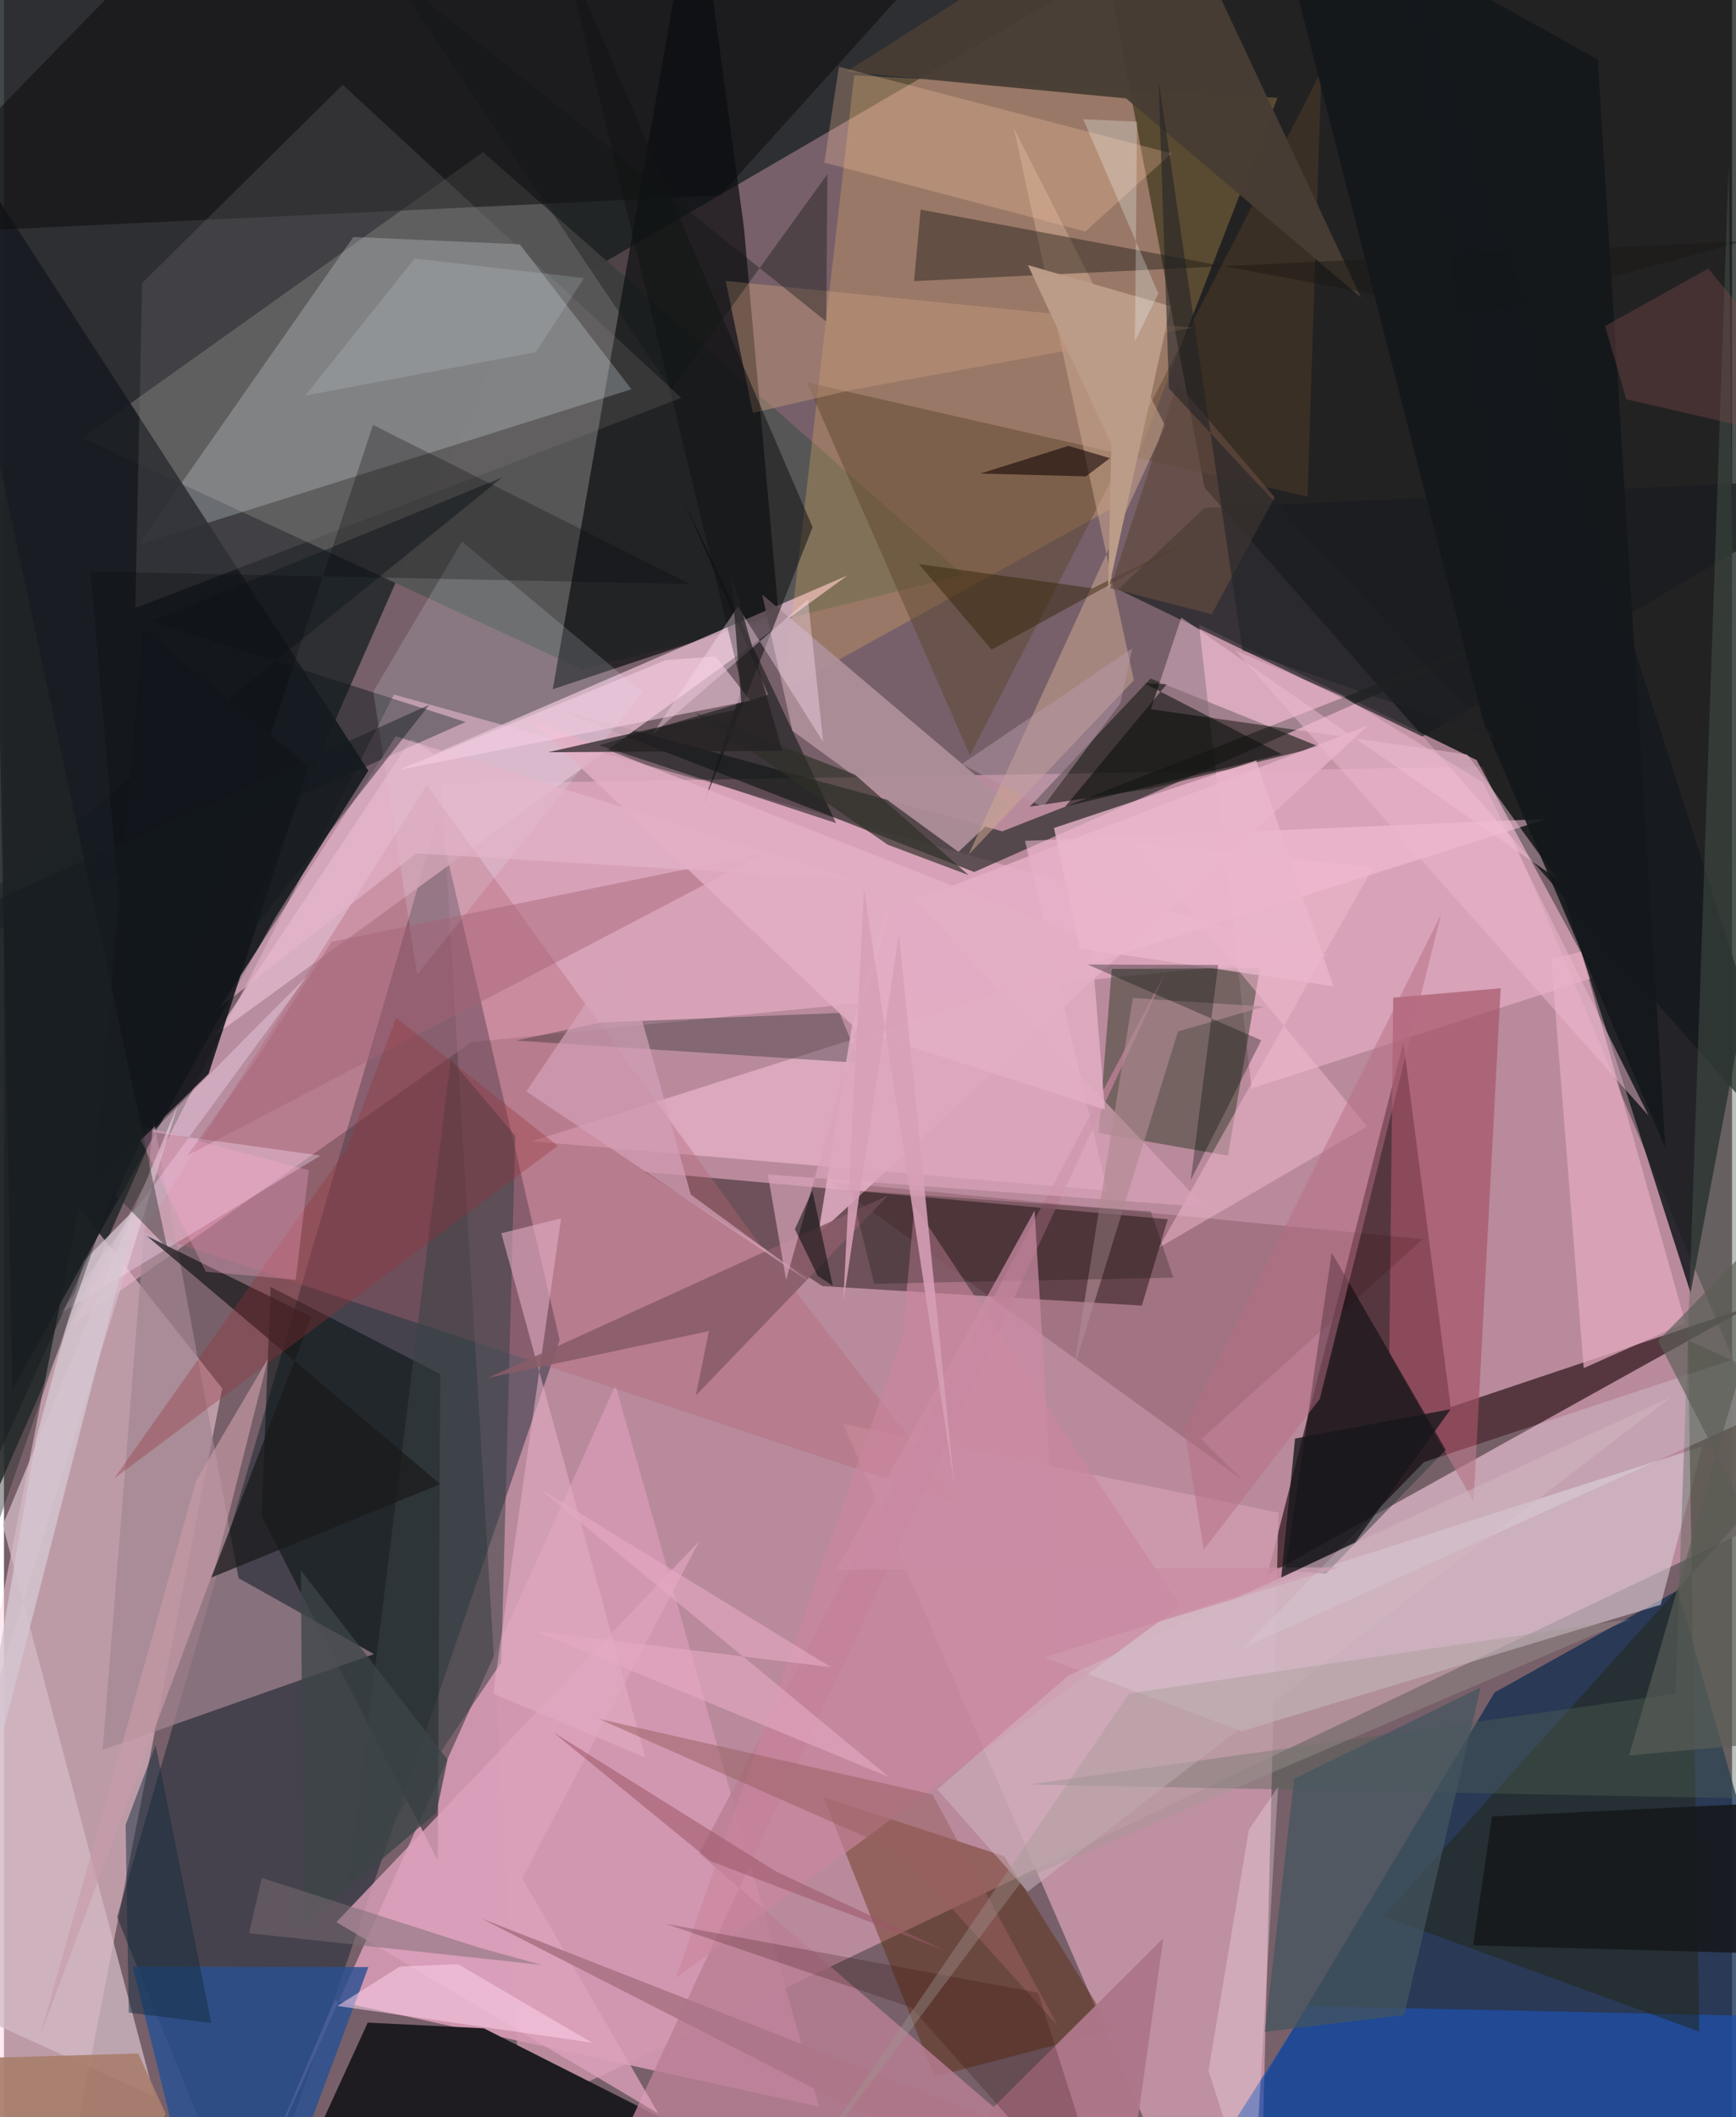 <svg xmlns="http://www.w3.org/2000/svg" width="228" height="278" viewBox="0 0 836 1024"><path fill="#776069" d="M0 0h836v1024H0z"/><path fill="#c18ea1" fill-opacity=".898" d="M715.372 370.79l-503.752 8.437 38.644 643.067 616.54-293.262z"/><path fill="#010907" fill-opacity=".706" d="M580.802 235.858L524.962-62l346.875 34.695L841.51 532.7z"/><path fill="#212729" fill-opacity=".851" d="M614.894-62L246.141 152.624-22.004 763.696-62-52.876z"/><path fill="#fed5e3" fill-opacity=".506" d="M36.246 584.069l69.34 87.406-70.331 358.567L-62 1086z"/><path fill="#41262c" fill-opacity=".824" d="M844.18 632.114l-144.284 48.42-22.876-176.383-65.79 257.506z"/><path fill="#575656" fill-opacity=".992" d="M464.215 278.04l-184.783 45.645L37.853 211.737 231.776 73.602z"/><path fill="#142f51" fill-opacity=".78" d="M898 1079.635l-88.232-310.488-88.652 49.447L561.088 1086z"/><path fill="#f5bad4" fill-opacity=".506" d="M188.673 335.948L640.99 462.297l-414.87 41.765L33.712 640.194z"/><path fill="#001727" fill-opacity=".408" d="M268.837 648.114L210.043 395.51 54.72 927.181 118.958 1086z"/><path fill="#d397b1" fill-opacity=".937" d="M117.177 1067.613l42.755-100.01 234.404 51.307-98.495-348.936z"/><path fill="#d09cb0" fill-opacity=".792" d="M616.59 731.619l-210.638-42.981 161.565 373.338 40.16 24.024z"/><path fill="#0d0f11" fill-opacity=".71" d="M357.983 110.093l16.746 186.79-109.236 36.49L334.71-62z"/><path fill="#1a1210" fill-opacity=".471" d="M563.028 589.725l-253.085-22.977 86.076 55.296 154.446 9.437z"/><path fill="#e8afc6" fill-opacity=".663" d="M769.371 472.737l-165.796 53.688-25.436-224.343 134.293 65.54z"/><path fill="#1e1c21" fill-opacity=".992" d="M175.998 978.269l56.182 2.767L440.092 1086l-289.434-52.391z"/><path fill="#e9f4fb" fill-opacity=".282" d="M249.533 118.158l-80.508-3.546L65.02 263.49l238.538-75.221z"/><path fill="#252926" fill-opacity=".675" d="M482.974 402.08l278.313-109.22-291.904 128.904-204.12-79.35z"/><path fill="#e0b6ca" fill-opacity=".808" d="M408.187 278.271l-306.231 222.53 95.355-143.63 10.626 7.606z"/><path fill="#15191d" fill-opacity=".859" d="M746.814 409.665l69.117 215.592 26.89-142.168L668.923-62z"/><path fill="#181c21" fill-opacity=".91" d="M176.287 372.747L-6.996 89.85 4.06 672.168l127.212-228.37z"/><path fill="#ffc364" fill-opacity=".247" d="M377.1 333.938l162.406-90.045 76.604-196.58-204.77-10.877z"/><path fill="#23221f" fill-opacity=".667" d="M554.7 328.188l-58.439 61.976 58.994-8.844 81.004-20.184z"/><path fill="#2f3a26" fill-opacity=".486" d="M535.93 468.643l-6.36 79.321 62.532 10.988 15.535-90.689z"/><path fill="#010f0d" fill-opacity=".514" d="M124.683 733.355l4.322-110.908 82.028 42.112-1.17 235.256z"/><path fill="#191b1e" fill-opacity=".671" d="M539 285.095l147.171 71.151L898 231.123l-317.174 14.536z"/><path fill="#d8c8d1" fill-opacity=".612" d="M598.75 837.302l-95.357-35.579 318.243-102.177-20.147 76.623z"/><path fill="#f8c2da" fill-opacity=".537" d="M533.703 575.858l-39.73-169.156 252.354-10.627L255.274 551.99z"/><path fill="#1f4fab" fill-opacity=".725" d="M836.735 1086l44.284-110.276-250.317-5.448-63.925 100.574z"/><path fill="#5a2401" fill-opacity=".396" d="M483.937 897.83l-87.521-28.604 53.798 135.172 86.239-22.565z"/><path fill="#212510" fill-opacity=".475" d="M888.214 681.59L667.143 926.78l152.97 55.828-5.441-334.396z"/><path fill="#a18690" fill-opacity=".706" d="M47.716 846.331l131.28-46.293-65.508-36.732-41.224-222.513z"/><path fill="#b56375" fill-opacity=".373" d="M462.392 726.913L67.309 595.89l137.24-216.186 164.708 227.264z"/><path fill="#b97e94" fill-opacity=".816" d="M336.33 896.4l216.724 186.758-251.824-52.963L562.25 469.83z"/><path fill="#295093" fill-opacity=".812" d="M128.511 1080.042l47.793-128.637-113.994-.186L95.572 1086z"/><path fill="#a55467" fill-opacity=".671" d="M724.079 477.973l-13.135 248.342-40.74-71.679 1.87-172.102z"/><path fill="#00090a" fill-opacity=".525" d="M642.316 605.871l55.217 95.361-58.035 59.874-19.643-1.468z"/><path fill="#0d0d0f" fill-opacity=".525" d="M439.85-9.045L346.443 94.54-62 113.874 102.783-55.415z"/><path fill="#d4bac6" fill-opacity=".761" d="M-.563 737.623l84.854-203.65-132.618 425.04 121.184 55.111z"/><path fill="#010a09" fill-opacity=".494" d="M402.568 398.118l-114.477-37.62 81.682-24.489-41.346-94.831z"/><path fill="#ad9099" fill-opacity=".933" d="M366.8 287.537l119.57 101.288-24.609 23.201-80.332-58.572z"/><path fill="#5a4127" fill-opacity=".431" d="M637.333 34.388L467.295 365.333l-78.949-180.426 242.252 55.288z"/><path fill="#d0aa93" fill-opacity=".51" d="M466.634 413.408l79.972-84.45-58.111-267.127 73.317 144.158z"/><path fill="#483d34" fill-opacity=".953" d="M407.564 34.674L559.97-62l96.494 205.825-113.612-96.233z"/><path fill="#0e1c18" fill-opacity=".314" d="M404.197 489.925L289.02 494.53l-41.341 8.75 166.604 10.834z"/><path fill="#310001" fill-opacity=".169" d="M599.035 715.73L400.266 571.696l286.088 27.646-107.169 96.694z"/><path fill="#f5c3d9" fill-opacity=".455" d="M569.573 298.67l181.793 126.359-43.46-60.124-153.086-21.884z"/><path fill="#e3aabf" fill-opacity=".737" d="M813.404 639.812l-49.165 21.91-15.686-197.664 14.377-3.844z"/><path fill="#1a1713" fill-opacity=".416" d="M841.773 116.6l-128.686 35.14-269.618-50.35-3.185 34.57z"/><path fill="#e6b1c7" fill-opacity=".831" d="M393.937 596.83l16.227-100.13 16.027-55.772 233.628-89.967z"/><path fill="#111a1d" fill-opacity=".494" d="M71.336 300.51l152.007 48.709L-62 476.17l303.165-245.342z"/><path fill="#4f6054" fill-opacity=".396" d="M808.635 819.254L834.367 80.55l7.458 789.27-345.885-6.725z"/><path fill="#eefcff" fill-opacity=".212" d="M599.783 796.881l87.176-89.72 175.063-58.057-8.943 33.365z"/><path fill="#384246" fill-opacity=".537" d="M247.36 549.423l-31.252-37.043-49.84 401.495 74.323-109.846z"/><path fill="#ffe5fc" fill-opacity=".337" d="M71.743 547.568l81.355 11.359-126.17 76.509 119.817-163.479z"/><path fill="#dda1bc" fill-opacity=".788" d="M250.69 908.427l65.861 113.806-155.733-92.562 175.567-184.29z"/><path fill="#fbc7a4" fill-opacity=".271" d="M403.925 32.284l160.858 41.9-41.61 37.776-126.295-33.3z"/><path fill="#c89b7d" fill-opacity=".443" d="M362.304 199.715l48.017-11.177 164.705-30.04-225.856-22.633z"/><path fill="#e2adc4" fill-opacity=".584" d="M269.537 589.3l-28.936 7.181 69.64 253.588-73.575-30.938z"/><path fill="#131314" fill-opacity=".549" d="M357.082 332.679l-19.228 57.853 53.353-135.57L270.491-25.464z"/><path fill="#8d8788" fill-opacity=".204" d="M66.85 136.874l-3.312 157.21 264.145-101.66L163.897 40.99z"/><path fill="#16191c" fill-opacity=".886" d="M893.66 946.004l4.34-76.171-178.11 8.712-9.138 62.37z"/><path fill="#895c68" fill-opacity=".886" d="M341.047 643.809l-106.784 22.585 193.476-88.19-93.023 96.713z"/><path fill="#d4a2b8" fill-opacity=".694" d="M332.287 577.773l59.176 43.374-138.742-93.244 46.37-68.877z"/><path fill="#e8f3ff" fill-opacity=".161" d="M199.883 471.402l-21.232-136.89 42.919-72.623 87.4 72.907z"/><path fill="#44555f" fill-opacity=".722" d="M609.97 982.726l67.422-8.135 36.967-158.468-90.188 44.264z"/><path fill="#ad7689" fill-opacity=".976" d="M560.876 937.409l-105.61 105.099L231.01 927.924l313.833 122.993z"/><path fill="#0b0f0e" fill-opacity=".565" d="M618.154 364.792l-104.777 25.34 49.098-59.144-10.785-.498z"/><path fill="#19191b" fill-opacity=".725" d="M211.06 717.833L100.314 763l48.437-126.074-79.67-39.169z"/><path fill="#ffe3f7" fill-opacity=".365" d="M388.98 290.043l7.35 68.85-41.278-65.53-41.362 61.822z"/><path fill="#ca859f" fill-opacity=".639" d="M434.736 646.055L324.982 956.892l243.986-180.104-128.479-193.82z"/><path fill="#14171b" fill-opacity=".91" d="M803.747 555.258L715.9 349.89 610.855-60.8l160.234 89.66z"/><path fill="#f1b9cf" fill-opacity=".498" d="M558.765 603.429l100.675-58.633-113.297-137.253 116.28 11.855z"/><path fill="#090a0e" fill-opacity=".282" d="M41.948 276.426l290.21 6.074-153.617-76.982L65.334 548.19z"/><path fill="#ecb8ce" fill-opacity=".494" d="M715.52 378.492l80.13 161.158-200.02-225.086 51.698 22.004z"/><path fill="#a56176" fill-opacity=".443" d="M122.911 511.193l35.601-55.71 209.523-42.842-279.41 146.297z"/><path fill="#963138" fill-opacity=".333" d="M267.916 554.162L53.25 715.154l112.645-159.558 23.855-63.341z"/><path fill="#e5b4cb" fill-opacity=".631" d="M199.399 412.757l211.634 12.67-221.482-69.273L104.496 487.2z"/><path fill="#a97f6e" fill-opacity=".922" d="M-62 996.822l126.978-3.616 13.342 29.323L26.71 1086z"/><path fill="#100000" fill-opacity=".557" d="M514.993 215.652l20.053 5.941-11.649 8.806-51.09-1.343z"/><path fill="#d9a4ba" fill-opacity=".671" d="M369.556 568.078l8.825 51.004 54.053-192.466 148.39 157.149z"/><path fill="#2d2002" fill-opacity=".435" d="M442.591 272.809l84.03 11.742 51.151-25.28-99.973 54.925z"/><path fill="#b08a91" fill-opacity=".639" d="M546.105 482.715l63.575 4.137-41.725 12.012-50.561 163.776z"/><path fill="#ffe9f4" fill-opacity=".298" d="M602.271 884.937l-19.545 116.574 21.511 67.418 12.148-204.68z"/><path fill="#7b494a" fill-opacity=".384" d="M774.581 157.677l49.923-27.747L898 219.226l-113.173-26.139z"/><path fill="#000502" fill-opacity=".224" d="M421.025 620.903l-11.17-45.245 144.961 10.266 10.91 32.007z"/><path fill="#ffacd2" fill-opacity=".286" d="M141.152 618.987L97.646 615.1l-35.428-71.728L147.446 566z"/><path fill="#cb8ca4" fill-opacity=".725" d="M645.802 758.068l-243.183 1.282 95.956-173.784 12.728 213.197z"/><path fill="#16181b" fill-opacity=".784" d="M653.59 745.946l46.292-64.373-75.28 14.194-6.712 67.407z"/><path fill="#12161b" fill-opacity=".894" d="M98.993 519.384l-55.76 54.47 24.338-269.77 79.696 66.602z"/><path fill="#d5c6d0" fill-opacity=".776" d="M38.67 609.825l-23.095 86.006-41.598 241.515 90.94-354.18z"/><path fill="#c89ca8" fill-opacity=".655" d="M127.797 656.99l-25.246 99.674-85.176 228.437 75.577-268.943z"/><path fill="#132d3f" fill-opacity=".486" d="M60.378 973.423l39.974 5.05-27.003-134.395-14.497 38.517z"/><path fill="#2f3028" fill-opacity=".671" d="M427.664 408.61l-93.36-63.862 77.394 29.905 54.97 48.603z"/><path fill="#e3afc5" fill-opacity=".824" d="M254.24 347.755l271.77 107.112 6.579 81.78-120.292-38.975z"/><path fill="#eab6cc" fill-opacity=".784" d="M605.83 367.811l37.324 109.259-122.713-18.34-12.47-58.263z"/><path fill="#bb9c88" fill-opacity=".984" d="M495.363 128.23l69.02 19.873-30.26 138.03 1.645-71.175z"/><path fill="#d2b7c4" fill-opacity=".502" d="M806.566 675.635L495.263 914.913l-43.767-49.462 63.328-54.921z"/><path fill="#fdd0eb" fill-opacity=".537" d="M219.654 949.972l64.85 38.004-123.184-17.765 30.167-19.023z"/><path fill="#f8cfe5" fill-opacity=".561" d="M361.134 338.888l-16.891-21.403-23.973 1.759-129.403 53.164z"/><path fill="#60493f" fill-opacity=".698" d="M535.25 284.436l49.017 12.691 30.475-56.6-47.054-55.26z"/><path fill="#985f61" fill-opacity=".518" d="M287.829 831.38l146.592 64.83 75.431 83.683-60.684-112.016z"/><path fill="#2a0300" fill-opacity=".208" d="M500.313 963.788l37.928 119.261-99.245-112.07-119.252-40.612z"/><path fill="#1f2225" fill-opacity=".549" d="M563.595 187.897l157.674 169.3-122.104-42.676L558.6 39.111z"/><path fill="#e7a9c3" fill-opacity=".608" d="M428.06 859.416L259.324 720.124 400.1 806.358l-142.78-17.395z"/><path fill="#d6a0b6" fill-opacity=".871" d="M432.946 451.695l26.834 266.699-43.716-288.486-10.032 199.92z"/><path fill="#000b08" fill-opacity=".318" d="M574.107 570.816l34.137-67.667-84.001-36.647 63.17.235z"/><path fill="#111713" fill-opacity=".384" d="M398.371 84.24l-75.398 104.38L186.18-14.256l211.593 169.739z"/><path fill="#242122" fill-opacity=".718" d="M376.58 363.117l-24.696-85.32 5.02 64.793-93.659 21.24z"/><path fill="#a19894" fill-opacity=".369" d="M376.487 1064.569l167.844-245.505 242.514-35.957-293.694 125.784z"/><path fill="#b76e85" fill-opacity=".498" d="M580.445 749.49l-9.469-58.446 124.276-248.799-58.675 234.338z"/><path fill="#292c2b" fill-opacity=".431" d="M52.685 576.531L-47.621 866.01l39.386-670.036 87.243 407.642z"/><path fill="#3c4547" fill-opacity=".761" d="M143.64 759.572l70.942 91.506-5.41 25.717-64.262 54.624z"/><path fill="#b99aa9" fill-opacity=".478" d="M540.123 340.034l-37.557 50.375-39.154-20.896 82.479-55.97z"/><path fill="#f6ffff" fill-opacity=".267" d="M548.198 58.822L547.092 165.1l11.37-23.174-36.354-84.242z"/><path fill="#d2e1e7" fill-opacity=".18" d="M280.628 134.497l-23.38 35.822-111.48 21.023 52.887-66.283z"/><path fill="#7a6c74" fill-opacity=".502" d="M124.76 908.29l105.524 33.848 30.086 8.266-141.84-15.388z"/><path fill="#9d5669" fill-opacity=".549" d="M373.57 905.222l-107.845-67.398 76.165 62.352 113.949 43.48z"/><path fill="#131a1d" fill-opacity=".447" d="M-15.962 733.16l-10.67-287.418 232.4-104.871-104.594 133.431z"/><path fill="#000606" fill-opacity=".51" d="M391.084 575.842l9.848 46.012-7.27-4.804-11.02-22.513z"/><path fill="#5b5e56" fill-opacity=".663" d="M786.159 849.05L898 839.035l-97.796-190.539 63-64.633z"/></svg>